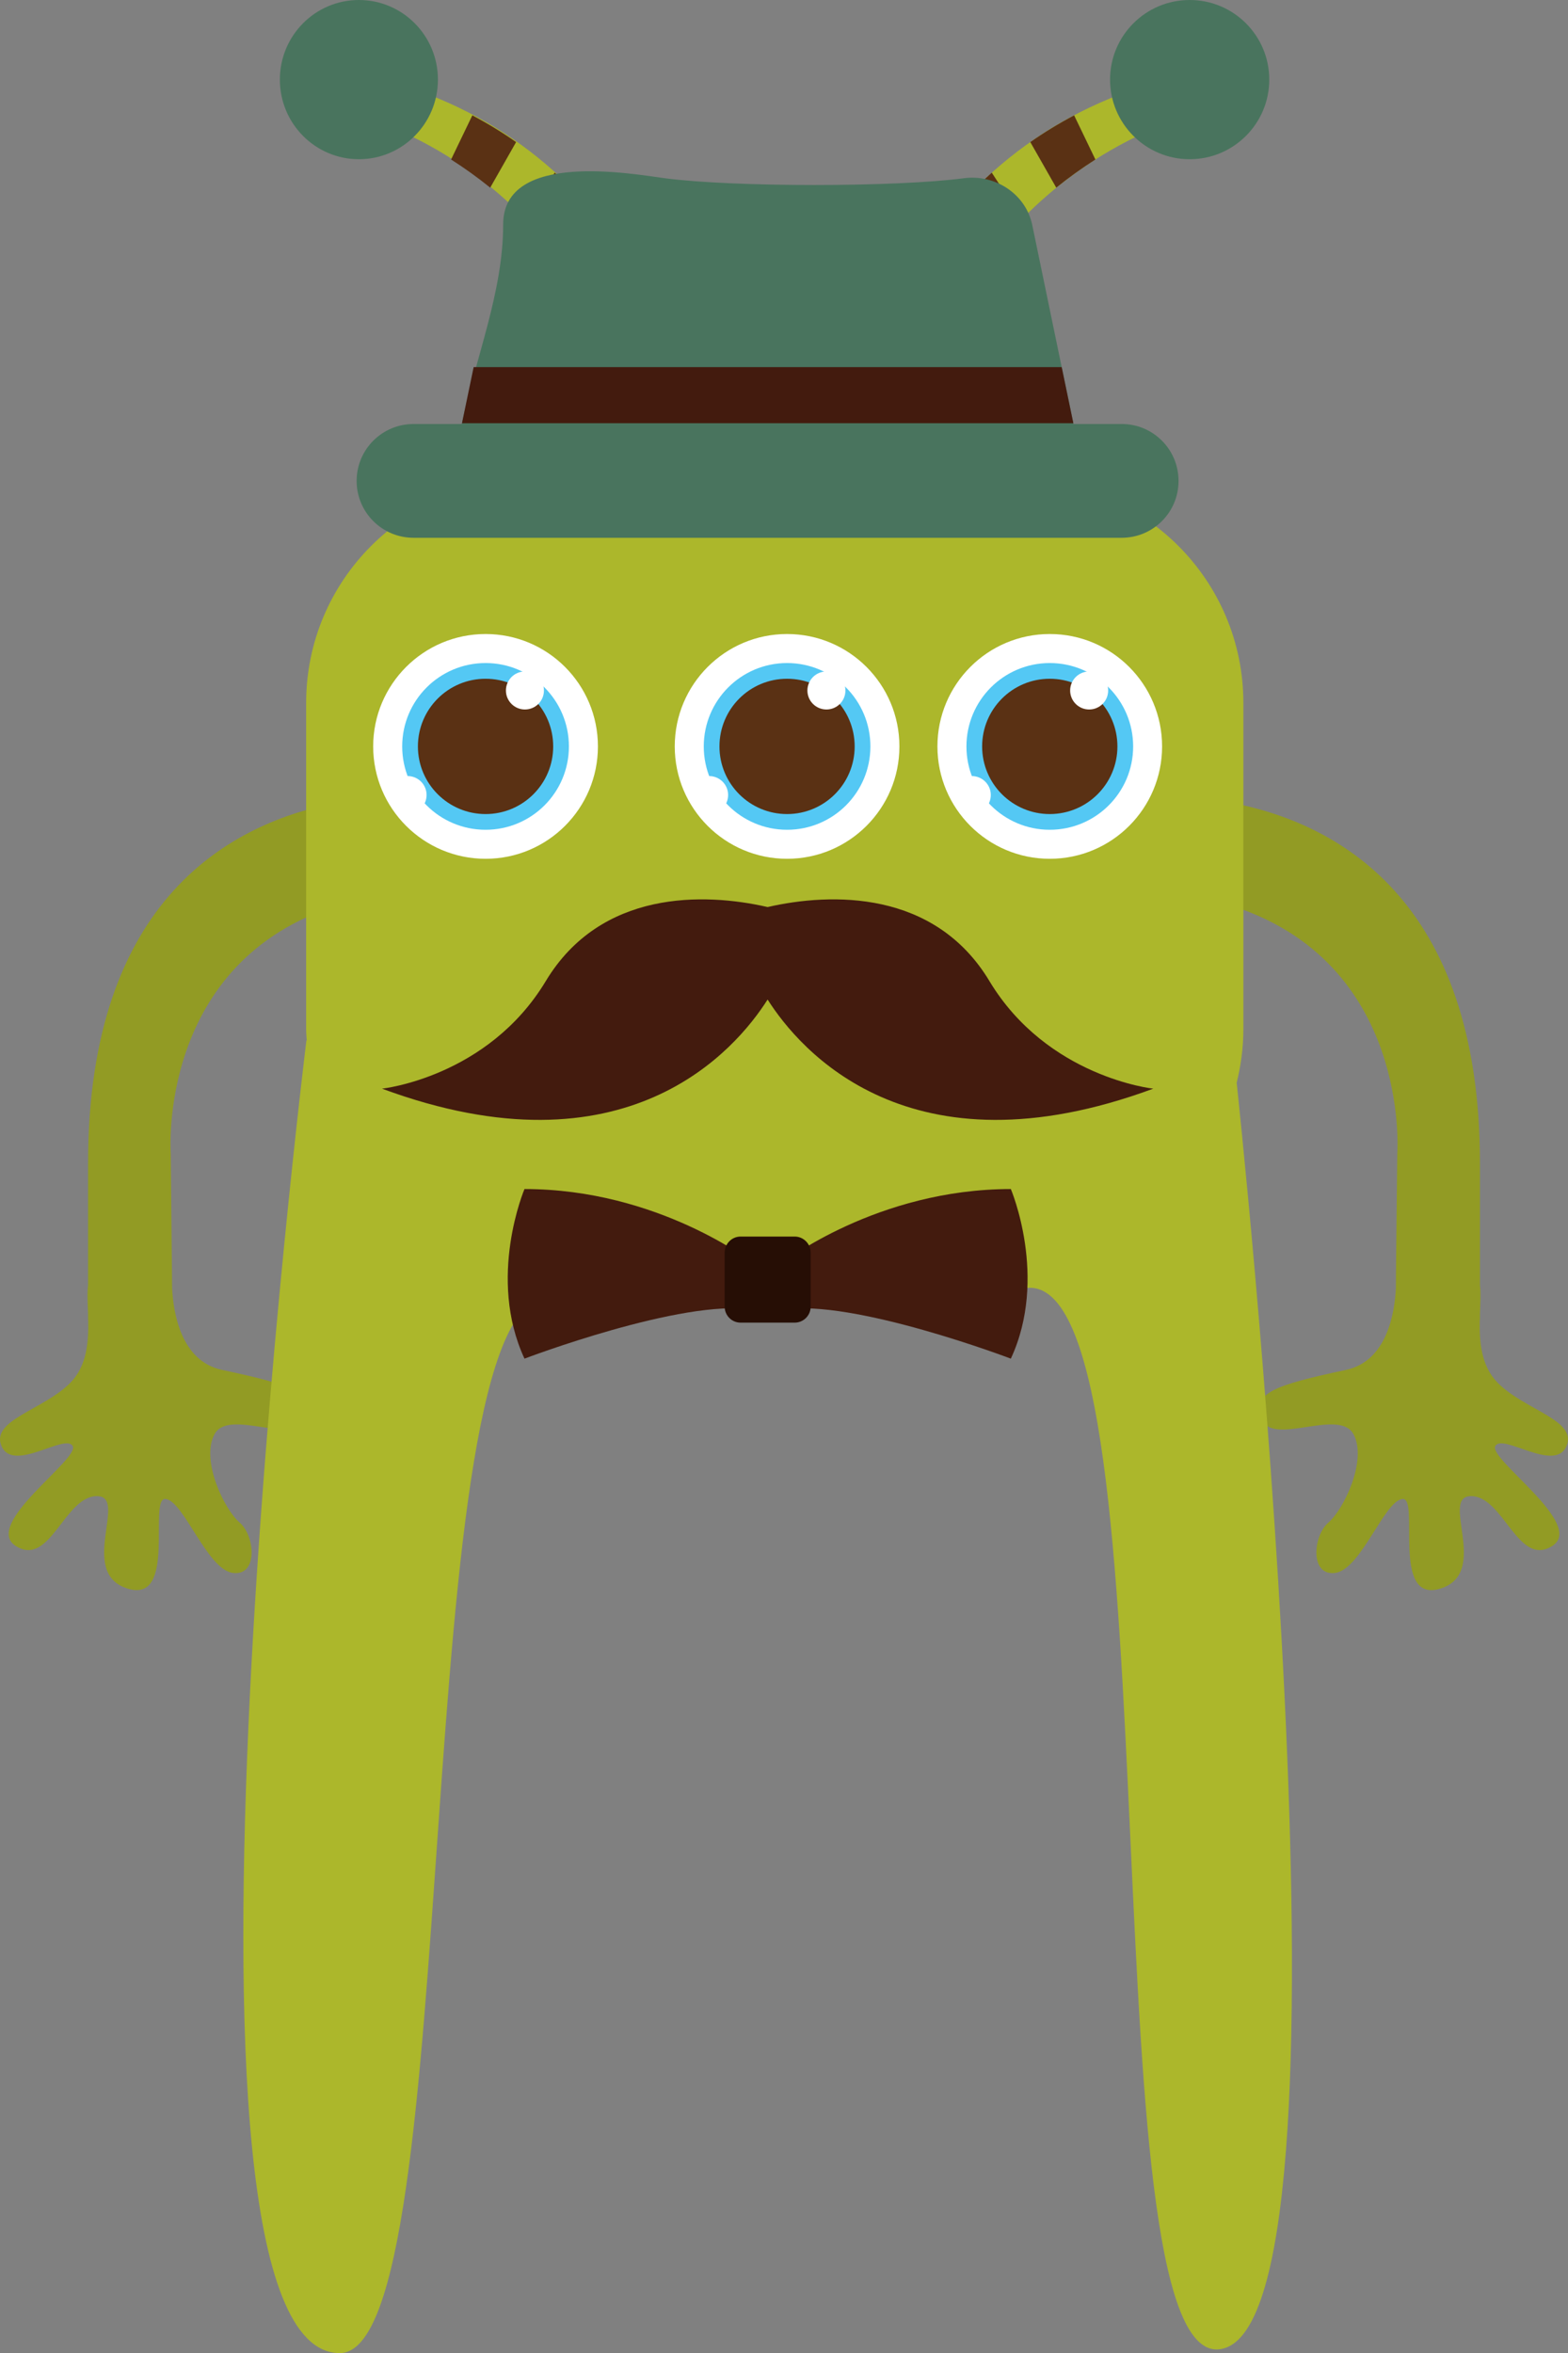 <?xml version="1.0" encoding="UTF-8" standalone="no"?>
<!-- Created with Inkscape (http://www.inkscape.org/) -->

<svg
   xmlns:dc="http://purl.org/dc/elements/1.1/"
   xmlns:cc="http://creativecommons.org/ns#"
   xmlns:rdf="http://www.w3.org/1999/02/22-rdf-syntax-ns#"
   xmlns:svg="http://www.w3.org/2000/svg"
   xmlns="http://www.w3.org/2000/svg"
   xmlns:sodipodi="http://sodipodi.sourceforge.net/DTD/sodipodi-0.dtd"
   xmlns:inkscape="http://www.inkscape.org/namespaces/inkscape"
   width="84.841mm"
   height="127.3mm"
   viewBox="0 0 84.841 127.3"
   version="1.1"
   id="svg4393"
   inkscape:version="0.92.2 5c3e80d, 2017-08-06"
   sodipodi:docname="monster6.svg">
  <rect x="0" y="0" width="84.841" height="127.3" fill="#808080" stroke="none"/>
  <defs
     id="defs4387" />
  <sodipodi:namedview
     id="base"
     pagecolor="#ffffff"
     bordercolor="#666666"
     borderopacity="1.0"
     inkscape:pageopacity="0.0"
     inkscape:pageshadow="2"
     inkscape:zoom="0.35"
     inkscape:cx="157.4706"
     inkscape:cy="203.4238"
     inkscape:document-units="mm"
     inkscape:current-layer="layer1"
     showgrid="false"
     inkscape:window-width="1920"
     inkscape:window-height="1016"
     inkscape:window-x="1920"
     inkscape:window-y="27"
     inkscape:window-maximized="1" />
  <g
     inkscape:label="Calque 1"
     inkscape:groupmode="layer"
     id="layer1"
     transform="translate(-64.169,-75.356)">
    <path
       d="m 76.173,149.464 c -2.215,-0.476 -2.628,-3.09 -2.692,-4.434 l -0.007,-0.811 v 0 l -0.067,-6.47 c 0,0 -0.755,-10.382 9.088,-13.43 v -5.556 c -5.768,1.076 -13.561,5.175 -13.561,19.526 v 6.604 c -0.056,0.406 -0.021,0.945 0,1.545 v 0.332 h 0.007 c 0.025,1.164 -0.064,2.469 -0.956,3.383 -1.457,1.489 -4.364,2.028 -3.725,3.454 0.642,1.429 3.436,-0.723 3.842,-0.025 0.406,0.702 -4.918,4.251 -3.073,5.415 1.845,1.161 2.618,-2.681 4.371,-2.702 1.757,-0.021 -1.058,4.138 1.662,4.999 2.72,0.861 1.094,-4.974 2.074,-4.844 0.984,0.127 2.237,3.814 3.63,4 1.393,0.18 1.196,-2.025 0.37,-2.723 -0.822,-0.695 -2.127,-3.38 -1.355,-4.791 0.776,-1.408 4.336,0.653 4.949,-0.776 0.61,-1.432 -0.649,-1.859 -4.558,-2.695"
       style="fill:#929b24;fill-opacity:1;fill-rule:nonzero;stroke:none;stroke-width:0.035"
       id="path2190"
       inkscape:connector-curvature="0" />
    <path
       d="m 137.006,149.464 c 2.215,-0.476 2.628,-3.09 2.692,-4.434 l 0.004,-0.811 v 0 l 0.071,-6.47 c 0,0 0.755,-10.382 -9.091,-13.43 v -5.556 c 5.768,1.076 13.564,5.175 13.564,19.526 v 6.604 c 0.053,0.406 0.018,0.945 0,1.545 v 0.332 h -0.011 c -0.025,1.164 0.067,2.469 0.96,3.383 1.453,1.489 4.364,2.028 3.725,3.454 -0.642,1.429 -3.436,-0.723 -3.842,-0.025 -0.406,0.702 4.918,4.251 3.073,5.415 -1.845,1.161 -2.618,-2.681 -4.374,-2.702 -1.757,-0.021 1.062,4.138 -1.662,4.999 -2.716,0.861 -1.09,-4.974 -2.071,-4.844 -0.988,0.127 -2.237,3.814 -3.63,4 -1.393,0.18 -1.196,-2.025 -0.37,-2.723 0.822,-0.695 2.127,-3.38 1.355,-4.791 -0.78,-1.408 -4.339,0.653 -4.949,-0.776 -0.61,-1.432 0.646,-1.859 4.558,-2.695"
       style="fill:#929b24;fill-opacity:1;fill-rule:nonzero;stroke:none;stroke-width:0.035"
       id="path2192"
       inkscape:connector-curvature="0" />
    <path
       d="m 131.086,133.967 h -0.011 c 0.229,-0.935 0.37,-1.901 0.37,-2.91 v -17.678 c 0,-6.632 -5.38,-12.009 -12.012,-12.009 h -7.243 c 1.274,-5.74 5.306,-16.898 17.759,-20.211 l -2.695,-1.496 c -13.649,3.63 -17.184,16.693 -18.048,21.706 h -6.413 C 101.936,96.357 98.426,83.294 84.879,79.663 l -2.671,1.496 C 94.563,84.472 98.567,95.63 99.83,101.37 H 92.743 c -6.629,0 -12.009,5.376 -12.009,12.009 v 17.678 c 0,0.198 0.021,0.388 0.032,0.586 h -0.018 c 0,0 -8.77,71.014 1.806,71.014 6.869,0 3.588,-57.146 11.321,-57.143 7.729,0.004 17.971,-0.49 26.017,-0.49 8.047,0 2.91,60.089 10.601,57.344 7.694,-2.745 0.593,-68.4 0.593,-68.4"
       style="fill:#acb72b;fill-opacity:1;fill-rule:nonzero;stroke:none;stroke-width:0.035"
       id="path2194"
       inkscape:connector-curvature="0" />
    <path
       d="m 124.232,79.663 c 0,-2.381 1.93,-4.307 4.307,-4.307 2.378,0 4.307,1.926 4.307,4.307 0,2.378 -1.93,4.307 -4.307,4.307 -2.378,0 -4.307,-1.93 -4.307,-4.307"
       style="fill:#49745e;fill-opacity:1;fill-rule:nonzero;stroke:none;stroke-width:0.035"
       id="path2196"
       inkscape:connector-curvature="0" />
    <path
       d="m 87.864,79.663 c 0,-2.381 -1.916,-4.307 -4.276,-4.307 -2.36,0 -4.276,1.926 -4.276,4.307 0,2.378 1.916,4.307 4.276,4.307 2.36,0 4.276,-1.93 4.276,-4.307"
       style="fill:#49745e;fill-opacity:1;fill-rule:nonzero;stroke:none;stroke-width:0.035"
       id="path2198"
       inkscape:connector-curvature="0" />
    <path
       d="m 109.482,99.931 2.97,0.314 c 0.159,-0.61 0.346,-1.266 0.564,-1.951 l -3.016,-0.434 c -0.212,0.744 -0.381,1.439 -0.519,2.071"
       style="fill:#5a3114;fill-opacity:1;fill-rule:nonzero;stroke:none;stroke-width:0.035"
       id="path2200"
       inkscape:connector-curvature="0" />
    <path
       d="m 110.6,95.979 2.999,0.656 c 0.212,-0.557 0.445,-1.125 0.702,-1.697 l -2.847,-1.15 c -0.325,0.748 -0.607,1.482 -0.854,2.191"
       style="fill:#5a3114;fill-opacity:1;fill-rule:nonzero;stroke:none;stroke-width:0.035"
       id="path2202"
       inkscape:connector-curvature="0" />
    <path
       d="m 112.604,91.414 2.79,1.326 c 0.314,-0.575 0.66,-1.15 1.027,-1.722 l -2.692,-1.489 c -0.409,0.628 -0.783,1.256 -1.125,1.884"
       style="fill:#5a3114;fill-opacity:1;fill-rule:nonzero;stroke:none;stroke-width:0.035"
       id="path2204"
       inkscape:connector-curvature="0" />
    <path
       d="m 115.112,87.597 2.755,1.422 c 0.49,-0.621 1.023,-1.224 1.598,-1.81 l -1.633,-2.512 c -1.016,0.914 -1.919,1.887 -2.72,2.9"
       style="fill:#5a3114;fill-opacity:1;fill-rule:nonzero;stroke:none;stroke-width:0.035"
       id="path2206"
       inkscape:connector-curvature="0" />
    <path
       d="m 119.917,83.043 1.404,2.466 c 0.66,-0.536 1.365,-1.044 2.117,-1.524 l -1.15,-2.388 c -0.84,0.445 -1.63,0.928 -2.371,1.446"
       style="fill:#5a3114;fill-opacity:1;fill-rule:nonzero;stroke:none;stroke-width:0.035"
       id="path2208"
       inkscape:connector-curvature="0" />
    <path
       d="m 102.532,99.931 -2.97,0.314 C 99.403,99.634 99.22,98.978 98.998,98.294 l 3.016,-0.434 c 0.212,0.744 0.381,1.439 0.519,2.071"
       style="fill:#5a3114;fill-opacity:1;fill-rule:nonzero;stroke:none;stroke-width:0.035"
       id="path2210"
       inkscape:connector-curvature="0" />
    <path
       d="m 101.414,95.979 -2.999,0.656 c -0.212,-0.557 -0.445,-1.125 -0.702,-1.697 l 2.847,-1.15 c 0.325,0.748 0.607,1.482 0.854,2.191"
       style="fill:#5a3114;fill-opacity:1;fill-rule:nonzero;stroke:none;stroke-width:0.035"
       id="path2212"
       inkscape:connector-curvature="0" />
    <path
       d="M 99.407,91.414 96.62,92.741 c -0.318,-0.575 -0.656,-1.15 -1.03,-1.722 l 2.695,-1.489 c 0.406,0.628 0.783,1.256 1.122,1.884"
       style="fill:#5a3114;fill-opacity:1;fill-rule:nonzero;stroke:none;stroke-width:0.035"
       id="path2214"
       inkscape:connector-curvature="0" />
    <path
       d="m 96.902,87.597 -2.755,1.422 c -0.494,-0.621 -1.027,-1.224 -1.598,-1.81 l 1.633,-2.512 c 1.016,0.914 1.923,1.887 2.72,2.9"
       style="fill:#5a3114;fill-opacity:1;fill-rule:nonzero;stroke:none;stroke-width:0.035"
       id="path2216"
       inkscape:connector-curvature="0" />
    <path
       d="m 92.094,83.043 -1.401,2.466 c -0.66,-0.536 -1.365,-1.044 -2.117,-1.524 l 1.15,-2.388 c 0.84,0.445 1.633,0.928 2.367,1.446"
       style="fill:#5a3114;fill-opacity:1;fill-rule:nonzero;stroke:none;stroke-width:0.035"
       id="path2218"
       inkscape:connector-curvature="0" />
    <path
       d="m 127.047,115.738 c 0,3.355 -2.72,6.078 -6.078,6.078 -3.358,0 -6.078,-2.723 -6.078,-6.078 0,-3.358 2.72,-6.082 6.078,-6.082 3.358,0 6.078,2.723 6.078,6.082"
       style="fill:#ffffff;fill-opacity:1;fill-rule:nonzero;stroke:none;stroke-width:0.035"
       id="path2220"
       inkscape:connector-curvature="0" />
    <path
       d="m 125.481,115.738 c 0,2.491 -2.021,4.508 -4.512,4.508 -2.491,0 -4.508,-2.018 -4.508,-4.508 0,-2.491 2.018,-4.512 4.508,-4.512 2.491,0 4.512,2.021 4.512,4.512"
       style="fill:#54c8f4;fill-opacity:1;fill-rule:nonzero;stroke:none;stroke-width:0.035"
       id="path2222"
       inkscape:connector-curvature="0" />
    <path
       d="m 124.63,115.738 c 0,2.021 -1.64,3.658 -3.662,3.658 -2.018,0 -3.658,-1.637 -3.658,-3.658 0,-2.025 1.64,-3.662 3.658,-3.662 2.021,0 3.662,1.637 3.662,3.662"
       style="fill:#5a3114;fill-opacity:1;fill-rule:nonzero;stroke:none;stroke-width:0.035"
       id="path2224"
       inkscape:connector-curvature="0" />
    <path
       d="m 117.779,118.363 c 0,0.572 -0.462,1.034 -1.03,1.034 -0.568,0 -1.03,-0.462 -1.03,-1.034 0,-0.564 0.462,-1.023 1.03,-1.023 0.568,0 1.03,0.459 1.03,1.023"
       style="fill:#ffffff;fill-opacity:1;fill-rule:nonzero;stroke:none;stroke-width:0.035"
       id="path2226"
       inkscape:connector-curvature="0" />
    <path
       d="m 124.129,112.712 c 0,0.568 -0.459,1.027 -1.03,1.027 -0.564,0 -1.027,-0.459 -1.027,-1.027 0,-0.568 0.462,-1.03 1.027,-1.03 0.572,0 1.03,0.462 1.03,1.03"
       style="fill:#ffffff;fill-opacity:1;fill-rule:nonzero;stroke:none;stroke-width:0.035"
       id="path2228"
       inkscape:connector-curvature="0" />
    <path
       d="m 112.834,115.738 c 0,3.355 -2.723,6.078 -6.078,6.078 -3.358,0 -6.078,-2.723 -6.078,-6.078 0,-3.358 2.72,-6.082 6.078,-6.082 3.355,0 6.078,2.723 6.078,6.082"
       style="fill:#ffffff;fill-opacity:1;fill-rule:nonzero;stroke:none;stroke-width:0.035"
       id="path2230"
       inkscape:connector-curvature="0" />
    <path
       d="m 111.264,115.738 c 0,2.491 -2.018,4.508 -4.508,4.508 -2.491,0 -4.508,-2.018 -4.508,-4.508 0,-2.491 2.018,-4.512 4.508,-4.512 2.491,0 4.508,2.021 4.508,4.512"
       style="fill:#54c8f4;fill-opacity:1;fill-rule:nonzero;stroke:none;stroke-width:0.035"
       id="path2232"
       inkscape:connector-curvature="0" />
    <path
       d="m 110.413,115.738 c 0,2.021 -1.637,3.658 -3.658,3.658 -2.021,0 -3.658,-1.637 -3.658,-3.658 0,-2.025 1.637,-3.662 3.658,-3.662 2.021,0 3.658,1.637 3.658,3.662"
       style="fill:#5a3114;fill-opacity:1;fill-rule:nonzero;stroke:none;stroke-width:0.035"
       id="path2234"
       inkscape:connector-curvature="0" />
    <path
       d="m 103.566,118.363 c 0,0.572 -0.462,1.034 -1.03,1.034 -0.568,0 -1.03,-0.462 -1.03,-1.034 0,-0.564 0.462,-1.023 1.03,-1.023 0.568,0 1.03,0.459 1.03,1.023"
       style="fill:#ffffff;fill-opacity:1;fill-rule:nonzero;stroke:none;stroke-width:0.035"
       id="path2236"
       inkscape:connector-curvature="0" />
    <path
       d="m 109.913,112.712 c 0,0.568 -0.459,1.027 -1.027,1.027 -0.568,0 -1.03,-0.459 -1.03,-1.027 0,-0.568 0.462,-1.03 1.03,-1.03 0.568,0 1.027,0.462 1.027,1.03"
       style="fill:#ffffff;fill-opacity:1;fill-rule:nonzero;stroke:none;stroke-width:0.035"
       id="path2238"
       inkscape:connector-curvature="0" />
    <path
       d="m 96.521,115.738 c 0,3.355 -2.72,6.078 -6.078,6.078 -3.358,0 -6.082,-2.723 -6.082,-6.078 0,-3.358 2.723,-6.082 6.082,-6.082 3.358,0 6.078,2.723 6.078,6.082"
       style="fill:#ffffff;fill-opacity:1;fill-rule:nonzero;stroke:none;stroke-width:0.035"
       id="path2240"
       inkscape:connector-curvature="0" />
    <path
       d="m 94.951,115.738 c 0,2.491 -2.018,4.508 -4.508,4.508 -2.494,0 -4.512,-2.018 -4.512,-4.508 0,-2.491 2.018,-4.512 4.512,-4.512 2.491,0 4.508,2.021 4.508,4.512"
       style="fill:#54c8f4;fill-opacity:1;fill-rule:nonzero;stroke:none;stroke-width:0.035"
       id="path2242"
       inkscape:connector-curvature="0" />
    <path
       d="m 94.101,115.738 c 0,2.021 -1.637,3.658 -3.658,3.658 -2.021,0 -3.662,-1.637 -3.662,-3.658 0,-2.025 1.64,-3.662 3.662,-3.662 2.021,0 3.658,1.637 3.658,3.662"
       style="fill:#5a3114;fill-opacity:1;fill-rule:nonzero;stroke:none;stroke-width:0.035"
       id="path2244"
       inkscape:connector-curvature="0" />
    <path
       d="m 87.25,118.363 c 0,0.572 -0.459,1.034 -1.027,1.034 -0.572,0 -1.03,-0.462 -1.03,-1.034 0,-0.564 0.459,-1.023 1.03,-1.023 0.568,0 1.027,0.459 1.027,1.023"
       style="fill:#ffffff;fill-opacity:1;fill-rule:nonzero;stroke:none;stroke-width:0.035"
       id="path2246"
       inkscape:connector-curvature="0" />
    <path
       d="m 93.6,112.712 c 0,0.568 -0.459,1.027 -1.03,1.027 -0.564,0 -1.027,-0.459 -1.027,-1.027 0,-0.568 0.462,-1.03 1.027,-1.03 0.572,0 1.03,0.462 1.03,1.03"
       style="fill:#ffffff;fill-opacity:1;fill-rule:nonzero;stroke:none;stroke-width:0.035"
       id="path2248"
       inkscape:connector-curvature="0" />
    <path
       d="m 124.863,98.294 h -2.611 c -0.744,-3.598 -1.492,-7.197 -2.237,-10.799 -0.367,-1.665 -2.011,-2.716 -3.683,-2.498 -3.701,0.49 -12.502,0.49 -16.203,0 -1.676,-0.219 -8.735,-1.524 -8.735,2.498 0,3.676 -1.492,7.2 -2.237,10.799 h -2.611 c -1.7,0 -3.08,1.376 -3.08,3.08 0,1.7 1.379,3.076 3.08,3.076 h 38.315 c 1.7,0 3.076,-1.376 3.076,-3.076 0,-1.704 -1.376,-3.08 -3.076,-3.08"
       style="fill:#49745e;fill-opacity:1;fill-rule:nonzero;stroke:none;stroke-width:0.035"
       id="path2250"
       inkscape:connector-curvature="0" />
    <path
       d="m 122.246,98.251 c -0.212,-1.009 -0.42,-2.021 -0.631,-3.034 H 89.797 c -0.212,1.012 -0.42,2.025 -0.631,3.034 h 33.08"
       style="fill:#431b0e;fill-opacity:1;fill-rule:nonzero;stroke:none;stroke-width:0.035"
       id="path2252"
       inkscape:connector-curvature="0" />
    <path
       d="m 106.526,143.661 c 0,0 5.098,-3.979 12.337,-3.979 0,0 2.039,4.791 0,9.176 0,0 -8.565,-3.26 -12.337,-2.649 v -2.547"
       style="fill:#431b0e;fill-opacity:1;fill-rule:nonzero;stroke:none;stroke-width:0.035"
       id="path2254"
       inkscape:connector-curvature="0" />
    <path
       d="m 104.885,143.661 c 0,0 -5.098,-3.979 -12.337,-3.979 0,0 -2.039,4.791 0,9.176 0,0 8.562,-3.26 12.337,-2.649 v -2.547"
       style="fill:#431b0e;fill-opacity:1;fill-rule:nonzero;stroke:none;stroke-width:0.035"
       id="path2256"
       inkscape:connector-curvature="0" />
    <path
       d="m 108.032,146.046 c 0,0.476 -0.388,0.864 -0.864,0.864 h -2.928 c -0.476,0 -0.861,-0.388 -0.861,-0.864 v -2.925 c 0,-0.476 0.385,-0.868 0.861,-0.868 h 2.928 c 0.476,0 0.864,0.392 0.864,0.868 v 2.925"
       style="fill:#260e05;fill-opacity:1;fill-rule:nonzero;stroke:none;stroke-width:0.035"
       id="path2258"
       inkscape:connector-curvature="0" />
    <path
       d="m 117.705,128.431 c -2.97,-4.935 -8.558,-4.794 -12.002,-4.004 -3.44,-0.79 -9.028,-0.931 -12.002,4.004 -3.14,5.214 -8.862,5.821 -8.862,5.821 13.208,4.886 19.142,-2.106 20.863,-4.822 1.725,2.716 7.659,9.708 20.867,4.822 0,0 -5.722,-0.607 -8.865,-5.821"
       style="fill:#431b0e;fill-opacity:1;fill-rule:nonzero;stroke:none;stroke-width:0.035"
       id="path2260"
       inkscape:connector-curvature="0" />
  </g>
</svg>
